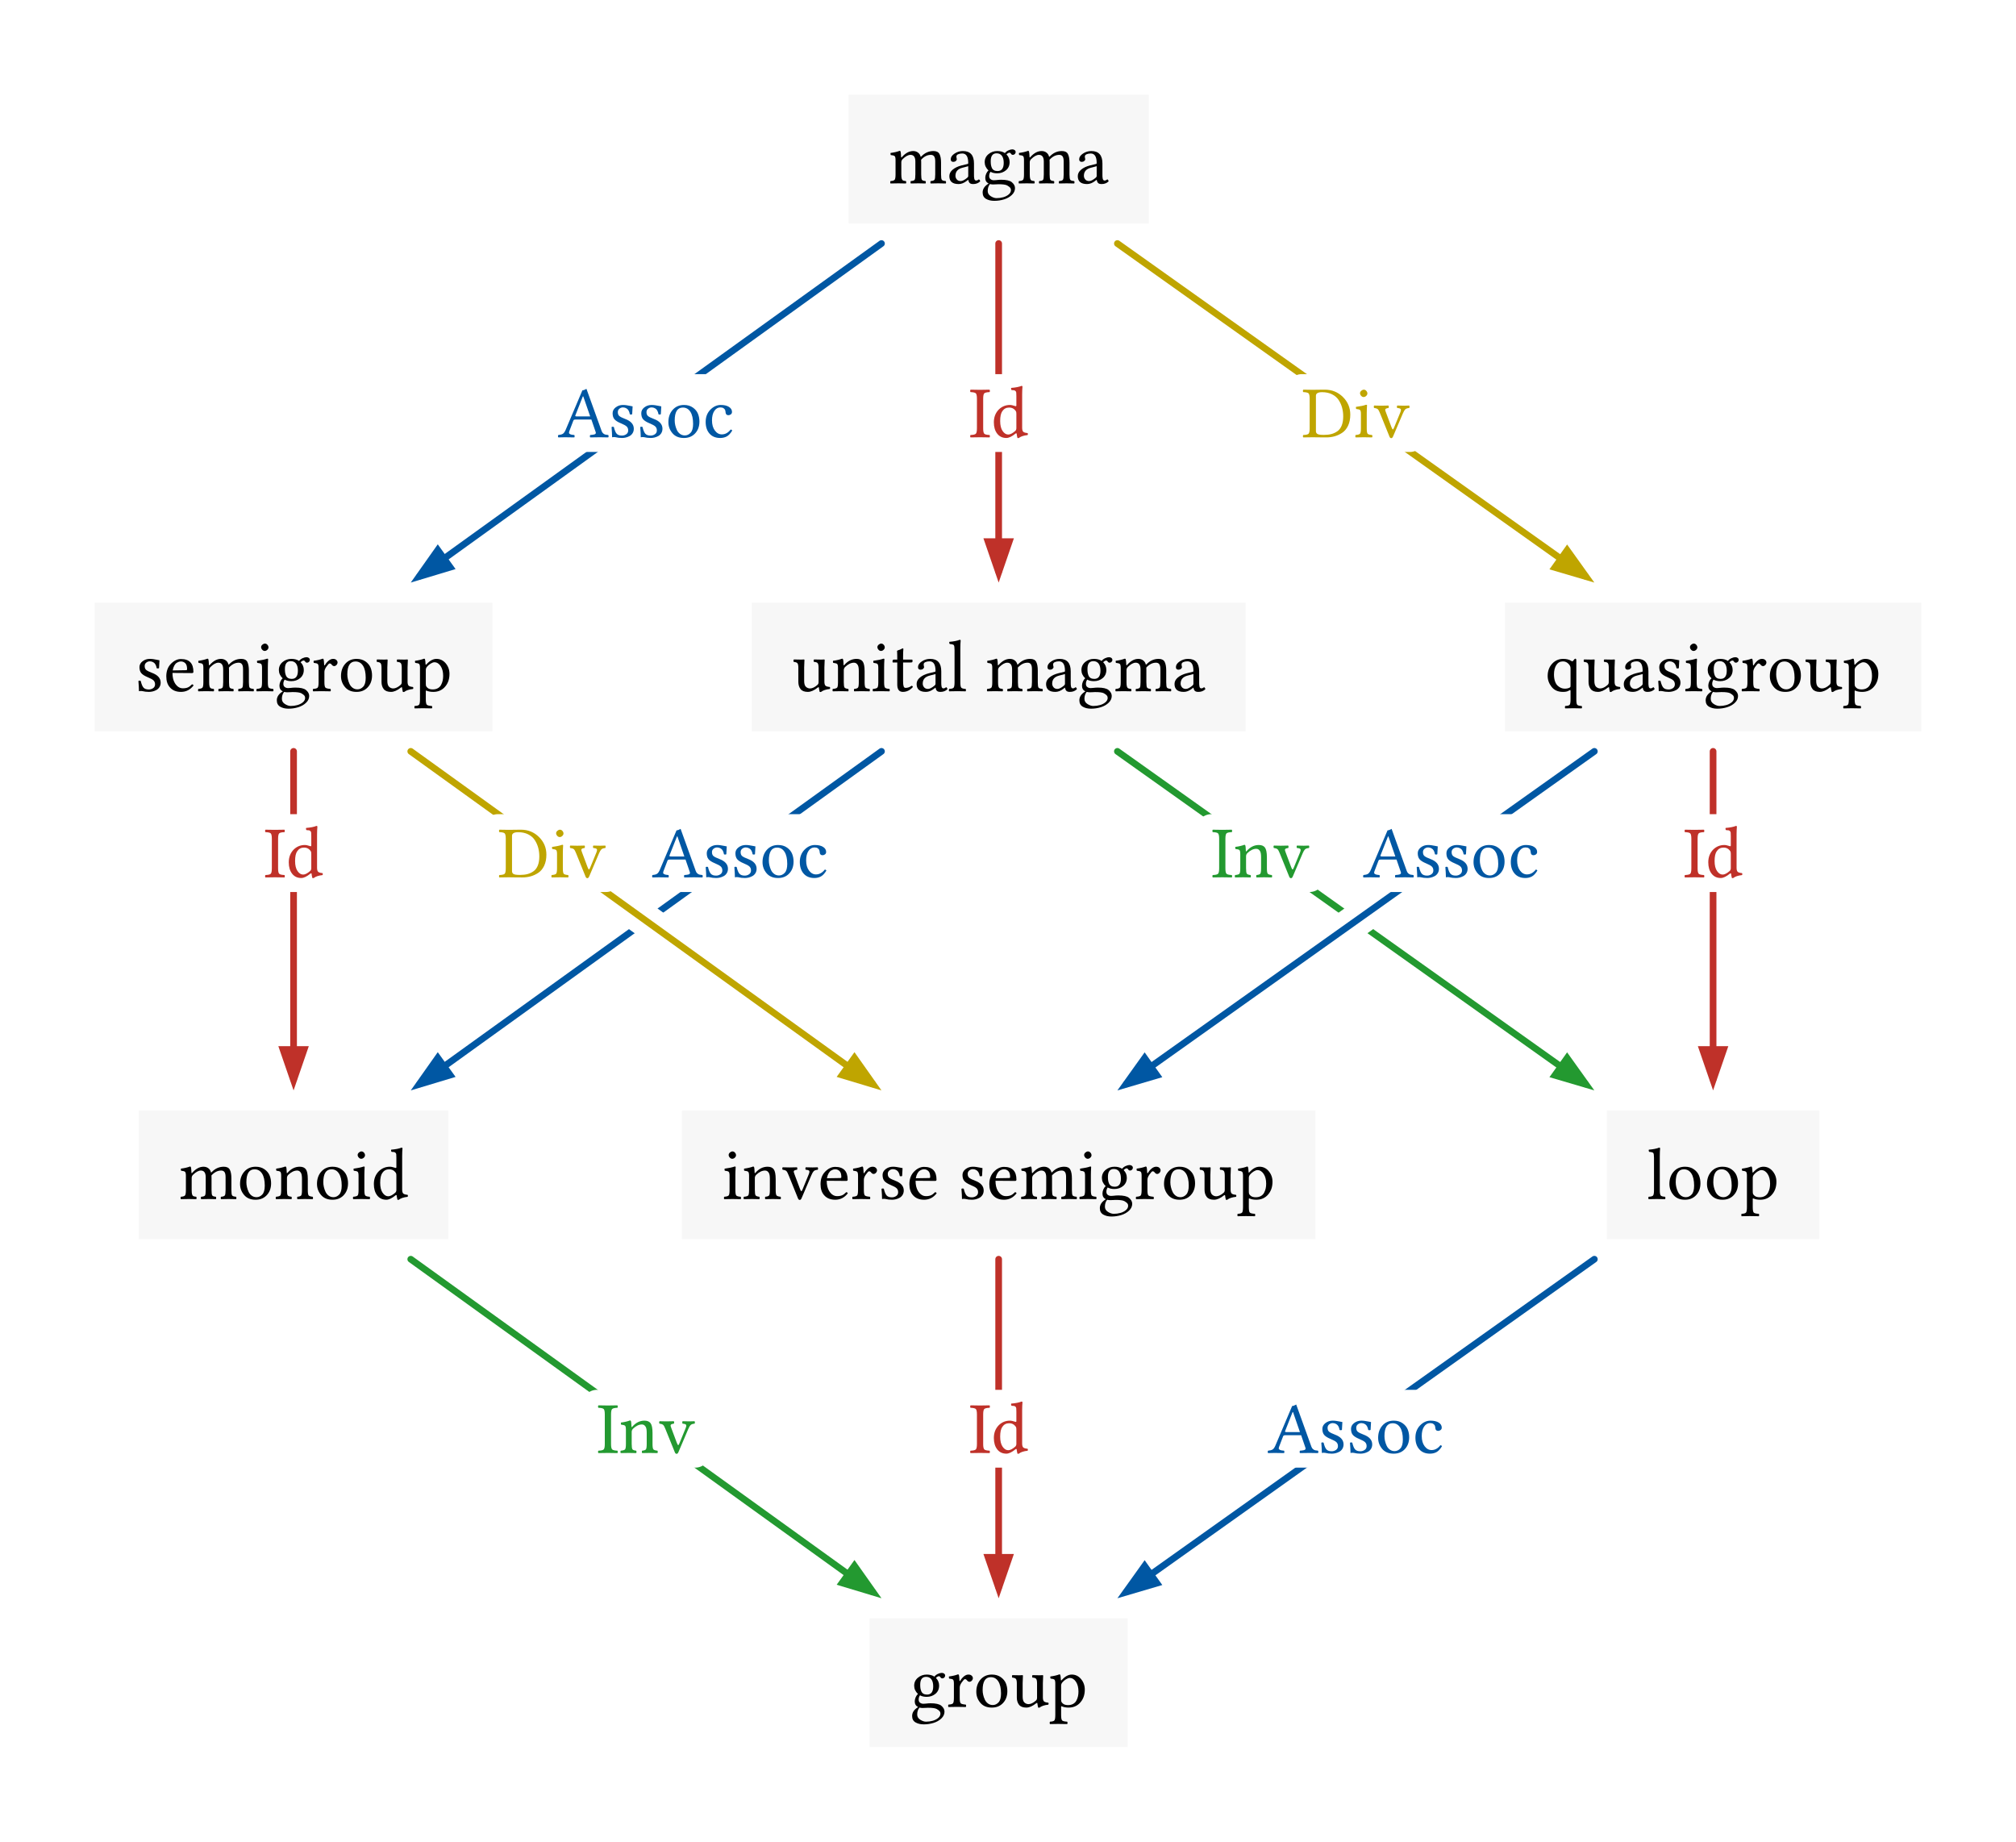 <svg class="typst-doc" viewBox="0 0 301.465 275.386" width="301.465" height="275.386" xmlns="http://www.w3.org/2000/svg" xmlns:xlink="http://www.w3.org/1999/xlink" xmlns:h5="http://www.w3.org/1999/xhtml">
    <g>
        <g transform="translate(0 0)">
            <path class="typst-shape" fill="#ffffff" d="M 0 0 L 0 275.386 L 301.465 275.386 L 301.465 0 Z "/>
        </g>
        <g transform="translate(14.173 14.173)">
            <g class="typst-group">
                <g>
                    <g transform="translate(0 0)">
                        <g class="typst-group">
                            <g>
                                <g transform="translate(112.706 0)">
                                    <path class="typst-shape" fill="#f7f7f7" d="M 0 0 C 0 0 44.914 0 44.914 0 C 44.914 0 44.914 0 44.914 0 C 44.914 0 44.914 19.24 44.914 19.24 C 44.914 19.24 44.914 19.24 44.914 19.24 C 44.914 19.24 0 19.24 0 19.24 C 0 19.24 0 19.24 0 19.24 C 0 19.24 0 0 0 0 C 0 0 0 0 0 0 C 0 0 0 0 0 0 C 0 0 0 0 0 0 Z "/>
                                </g>
                                <g transform="translate(118.706 6)">
                                    <g class="typst-group">
                                        <g>
                                            <g transform="translate(0 7.24)">
                                                <g class="typst-text" transform="scale(1, -1)">
                                                    <use xlink:href="#g4B41328155B1A274C3C4B2A6A5CCD59E" x="0" fill="#000000"/>
                                                    <use xlink:href="#g31F448B12D82EFBBA5AD163524B932DD" x="8.685" fill="#000000"/>
                                                    <use xlink:href="#g7ED317C1B2D563F8D45EB0F769AC4735" x="13.707" fill="#000000"/>
                                                    <use xlink:href="#g4B41328155B1A274C3C4B2A6A5CCD59E" x="19.207" fill="#000000"/>
                                                    <use xlink:href="#g31F448B12D82EFBBA5AD163524B932DD" x="27.892" fill="#000000"/>
                                                </g>
                                            </g>
                                        </g>
                                    </g>
                                </g>
                                <g transform="translate(0 75.933)">
                                    <path class="typst-shape" fill="#f7f7f7" d="M 0 0 C 0 0 59.454 0 59.454 0 C 59.454 0 59.454 0 59.454 0 C 59.454 0 59.454 19.24 59.454 19.24 C 59.454 19.24 59.454 19.24 59.454 19.24 C 59.454 19.24 0 19.24 0 19.24 C 0 19.24 0 19.24 0 19.24 C 0 19.24 0 0 0 0 C 0 0 0 0 0 0 C 0 0 0 0 0 0 C 0 0 0 0 0 0 Z "/>
                                </g>
                                <g transform="translate(6 81.933)">
                                    <g class="typst-group">
                                        <g>
                                            <g transform="translate(0 7.24)">
                                                <g class="typst-text" transform="scale(1, -1)">
                                                    <use xlink:href="#gBE3646C01E2B7BB34FFB381E0290CD7B" x="0" fill="#000000"/>
                                                    <use xlink:href="#gFAD57256F9CB476D0FC661084ADE0C97" x="4.286" fill="#000000"/>
                                                    <use xlink:href="#g4B41328155B1A274C3C4B2A6A5CCD59E" x="9.201" fill="#000000"/>
                                                    <use xlink:href="#g121BD7E71B27C8C261186229F7688A55" x="17.886" fill="#000000"/>
                                                    <use xlink:href="#g7ED317C1B2D563F8D45EB0F769AC4735" x="20.867" fill="#000000"/>
                                                    <use xlink:href="#g1EFE8C1ECDA6B035345BAE752BCD7CD8" x="26.367" fill="#000000"/>
                                                    <use xlink:href="#gDD4915E468EDD9978274ACF5D7E34F89" x="30.368" fill="#000000"/>
                                                    <use xlink:href="#gBB935CB5A5F3546347A9976C06F0E2AB" x="35.911" fill="#000000"/>
                                                    <use xlink:href="#g38D2BEC14C83EB2CB6D5074082D90855" x="41.75" fill="#000000"/>
                                                </g>
                                            </g>
                                        </g>
                                    </g>
                                </g>
                                <g transform="translate(98.242 75.933)">
                                    <path class="typst-shape" fill="#f7f7f7" d="M 0 0 C 0 0 73.843 0 73.843 0 C 73.843 0 73.843 0 73.843 0 C 73.843 0 73.843 19.24 73.843 19.24 C 73.843 19.24 73.843 19.24 73.843 19.24 C 73.843 19.24 0 19.24 0 19.24 C 0 19.24 0 19.24 0 19.24 C 0 19.24 0 0 0 0 C 0 0 0 0 0 0 C 0 0 0 0 0 0 C 0 0 0 0 0 0 Z "/>
                                </g>
                                <g transform="translate(104.242 81.933)">
                                    <g class="typst-group">
                                        <g>
                                            <g transform="translate(0 7.24)">
                                                <g class="typst-text" transform="scale(1, -1)">
                                                    <use xlink:href="#gBB935CB5A5F3546347A9976C06F0E2AB" x="0" fill="#000000"/>
                                                    <use xlink:href="#g6832FD39A91EEB029605A23F5AC63DCD" x="5.838" fill="#000000"/>
                                                    <use xlink:href="#g121BD7E71B27C8C261186229F7688A55" x="11.8" fill="#000000"/>
                                                    <use xlink:href="#g141AFDDA7B01D89522843FD96480676D" x="14.781" fill="#000000"/>
                                                    <use xlink:href="#g31F448B12D82EFBBA5AD163524B932DD" x="18.256" fill="#000000"/>
                                                    <use xlink:href="#gA2D233EA6EAA86094BE1838D6FDCDAA7" x="23.278" fill="#000000"/>
                                                    <use xlink:href="#g4B41328155B1A274C3C4B2A6A5CCD59E" x="28.929" fill="#000000"/>
                                                    <use xlink:href="#g31F448B12D82EFBBA5AD163524B932DD" x="37.614" fill="#000000"/>
                                                    <use xlink:href="#g7ED317C1B2D563F8D45EB0F769AC4735" x="42.636" fill="#000000"/>
                                                    <use xlink:href="#g4B41328155B1A274C3C4B2A6A5CCD59E" x="48.136" fill="#000000"/>
                                                    <use xlink:href="#g31F448B12D82EFBBA5AD163524B932DD" x="56.821" fill="#000000"/>
                                                </g>
                                            </g>
                                        </g>
                                    </g>
                                </g>
                                <g transform="translate(210.872 75.933)">
                                    <path class="typst-shape" fill="#f7f7f7" d="M 0 0 C 0 0 62.247 0 62.247 0 C 62.247 0 62.247 0 62.247 0 C 62.247 0 62.247 19.24 62.247 19.24 C 62.247 19.24 62.247 19.24 62.247 19.24 C 62.247 19.24 0 19.24 0 19.24 C 0 19.24 0 19.24 0 19.24 C 0 19.24 0 0 0 0 C 0 0 0 0 0 0 C 0 0 0 0 0 0 C 0 0 0 0 0 0 Z "/>
                                </g>
                                <g transform="translate(216.872 81.933)">
                                    <g class="typst-group">
                                        <g>
                                            <g transform="translate(0 7.24)">
                                                <g class="typst-text" transform="scale(1, -1)">
                                                    <use xlink:href="#g1511628D4C6DF0E8F2F865AB14E5D396" x="0" fill="#000000"/>
                                                    <use xlink:href="#gBB935CB5A5F3546347A9976C06F0E2AB" x="5.532" fill="#000000"/>
                                                    <use xlink:href="#g31F448B12D82EFBBA5AD163524B932DD" x="11.371" fill="#000000"/>
                                                    <use xlink:href="#gBE3646C01E2B7BB34FFB381E0290CD7B" x="16.393" fill="#000000"/>
                                                    <use xlink:href="#g121BD7E71B27C8C261186229F7688A55" x="20.679" fill="#000000"/>
                                                    <use xlink:href="#g7ED317C1B2D563F8D45EB0F769AC4735" x="23.66" fill="#000000"/>
                                                    <use xlink:href="#g1EFE8C1ECDA6B035345BAE752BCD7CD8" x="29.16" fill="#000000"/>
                                                    <use xlink:href="#gDD4915E468EDD9978274ACF5D7E34F89" x="33.161" fill="#000000"/>
                                                    <use xlink:href="#gBB935CB5A5F3546347A9976C06F0E2AB" x="38.704" fill="#000000"/>
                                                    <use xlink:href="#g38D2BEC14C83EB2CB6D5074082D90855" x="44.542" fill="#000000"/>
                                                </g>
                                            </g>
                                        </g>
                                    </g>
                                </g>
                                <g transform="translate(6.588 151.866)">
                                    <path class="typst-shape" fill="#f7f7f7" d="M 0 0 C 0 0 46.278 0 46.278 0 C 46.278 0 46.278 0 46.278 0 C 46.278 0 46.278 19.24 46.278 19.24 C 46.278 19.24 46.278 19.24 46.278 19.24 C 46.278 19.24 0 19.24 0 19.24 C 0 19.24 0 19.24 0 19.24 C 0 19.24 0 0 0 0 C 0 0 0 0 0 0 C 0 0 0 0 0 0 C 0 0 0 0 0 0 Z "/>
                                </g>
                                <g transform="translate(12.588 157.866)">
                                    <g class="typst-group">
                                        <g>
                                            <g transform="translate(0 7.24)">
                                                <g class="typst-text" transform="scale(1, -1)">
                                                    <use xlink:href="#g4B41328155B1A274C3C4B2A6A5CCD59E" x="0" fill="#000000"/>
                                                    <use xlink:href="#gDD4915E468EDD9978274ACF5D7E34F89" x="8.685" fill="#000000"/>
                                                    <use xlink:href="#g6832FD39A91EEB029605A23F5AC63DCD" x="14.228" fill="#000000"/>
                                                    <use xlink:href="#gDD4915E468EDD9978274ACF5D7E34F89" x="20.19" fill="#000000"/>
                                                    <use xlink:href="#g121BD7E71B27C8C261186229F7688A55" x="25.733" fill="#000000"/>
                                                    <use xlink:href="#gC032584CE71750EFC9DC7F241A9872A8" x="28.714" fill="#000000"/>
                                                </g>
                                            </g>
                                        </g>
                                    </g>
                                </g>
                                <g transform="translate(87.8 151.866)">
                                    <path class="typst-shape" fill="#f7f7f7" d="M 0 0 C 0 0 94.726 0 94.726 0 C 94.726 0 94.726 0 94.726 0 C 94.726 0 94.726 19.24 94.726 19.24 C 94.726 19.24 94.726 19.24 94.726 19.24 C 94.726 19.24 0 19.24 0 19.24 C 0 19.24 0 19.24 0 19.24 C 0 19.24 0 0 0 0 C 0 0 0 0 0 0 C 0 0 0 0 0 0 C 0 0 0 0 0 0 Z "/>
                                </g>
                                <g transform="translate(93.8 157.866)">
                                    <g class="typst-group">
                                        <g>
                                            <g transform="translate(0 7.24)">
                                                <g class="typst-text" transform="scale(1, -1)">
                                                    <use xlink:href="#g121BD7E71B27C8C261186229F7688A55" x="0" fill="#000000"/>
                                                    <use xlink:href="#g6832FD39A91EEB029605A23F5AC63DCD" x="2.981" fill="#000000"/>
                                                    <use xlink:href="#gFB007D321C8651CDACED7C66E7A8925D" x="8.943" fill="#000000"/>
                                                    <use xlink:href="#gFAD57256F9CB476D0FC661084ADE0C97" x="14.319" fill="#000000"/>
                                                    <use xlink:href="#g1EFE8C1ECDA6B035345BAE752BCD7CD8" x="19.234" fill="#000000"/>
                                                    <use xlink:href="#gBE3646C01E2B7BB34FFB381E0290CD7B" x="23.321" fill="#000000"/>
                                                    <use xlink:href="#gFAD57256F9CB476D0FC661084ADE0C97" x="27.607" fill="#000000"/>
                                                    <use xlink:href="#gBE3646C01E2B7BB34FFB381E0290CD7B" x="35.272" fill="#000000"/>
                                                    <use xlink:href="#gFAD57256F9CB476D0FC661084ADE0C97" x="39.558" fill="#000000"/>
                                                    <use xlink:href="#g4B41328155B1A274C3C4B2A6A5CCD59E" x="44.473" fill="#000000"/>
                                                    <use xlink:href="#g121BD7E71B27C8C261186229F7688A55" x="53.158" fill="#000000"/>
                                                    <use xlink:href="#g7ED317C1B2D563F8D45EB0F769AC4735" x="56.139" fill="#000000"/>
                                                    <use xlink:href="#g1EFE8C1ECDA6B035345BAE752BCD7CD8" x="61.639" fill="#000000"/>
                                                    <use xlink:href="#gDD4915E468EDD9978274ACF5D7E34F89" x="65.64" fill="#000000"/>
                                                    <use xlink:href="#gBB935CB5A5F3546347A9976C06F0E2AB" x="71.183" fill="#000000"/>
                                                    <use xlink:href="#g38D2BEC14C83EB2CB6D5074082D90855" x="77.021" fill="#000000"/>
                                                </g>
                                            </g>
                                        </g>
                                    </g>
                                </g>
                                <g transform="translate(226.113 151.866)">
                                    <path class="typst-shape" fill="#f7f7f7" d="M 0 0 C 0 0 31.766 0 31.766 0 C 31.766 0 31.766 0 31.766 0 C 31.766 0 31.766 19.24 31.766 19.24 C 31.766 19.24 31.766 19.24 31.766 19.24 C 31.766 19.24 0 19.24 0 19.24 C 0 19.24 0 19.24 0 19.24 C 0 19.24 0 0 0 0 C 0 0 0 0 0 0 C 0 0 0 0 0 0 C 0 0 0 0 0 0 Z "/>
                                </g>
                                <g transform="translate(232.113 157.866)">
                                    <g class="typst-group">
                                        <g>
                                            <g transform="translate(0 7.24)">
                                                <g class="typst-text" transform="scale(1, -1)">
                                                    <use xlink:href="#gA2D233EA6EAA86094BE1838D6FDCDAA7" x="0" fill="#000000"/>
                                                    <use xlink:href="#gDD4915E468EDD9978274ACF5D7E34F89" x="2.9" fill="#000000"/>
                                                    <use xlink:href="#gDD4915E468EDD9978274ACF5D7E34F89" x="8.519" fill="#000000"/>
                                                    <use xlink:href="#g38D2BEC14C83EB2CB6D5074082D90855" x="14.062" fill="#000000"/>
                                                </g>
                                            </g>
                                        </g>
                                    </g>
                                </g>
                                <g transform="translate(115.869 227.8)">
                                    <path class="typst-shape" fill="#f7f7f7" d="M 0 0 C 0 0 38.587 0 38.587 0 C 38.587 0 38.587 0 38.587 0 C 38.587 0 38.587 19.24 38.587 19.24 C 38.587 19.24 38.587 19.24 38.587 19.24 C 38.587 19.24 0 19.24 0 19.24 C 0 19.24 0 19.24 0 19.24 C 0 19.24 0 0 0 0 C 0 0 0 0 0 0 C 0 0 0 0 0 0 C 0 0 0 0 0 0 Z "/>
                                </g>
                                <g transform="translate(121.869 233.8)">
                                    <g class="typst-group">
                                        <g>
                                            <g transform="translate(0 7.24)">
                                                <g class="typst-text" transform="scale(1, -1)">
                                                    <use xlink:href="#g7ED317C1B2D563F8D45EB0F769AC4735" x="0" fill="#000000"/>
                                                    <use xlink:href="#g1EFE8C1ECDA6B035345BAE752BCD7CD8" x="5.5" fill="#000000"/>
                                                    <use xlink:href="#gDD4915E468EDD9978274ACF5D7E34F89" x="9.501" fill="#000000"/>
                                                    <use xlink:href="#gBB935CB5A5F3546347A9976C06F0E2AB" x="15.044" fill="#000000"/>
                                                    <use xlink:href="#g38D2BEC14C83EB2CB6D5074082D90855" x="20.883" fill="#000000"/>
                                                </g>
                                            </g>
                                        </g>
                                    </g>
                                </g>
                                <g transform="translate(48.593 22.24)">
                                    <path class="typst-shape" fill="none" stroke="#0057a3" stroke-width="1" stroke-linecap="round" stroke-linejoin="miter" stroke-miterlimit="4" d="M 69.046 0 C 69.046 0 0 49.726 0 49.726 "/>
                                </g>
                                <g transform="translate(47.25 67.216)">
                                    <path class="typst-shape" fill="#0057a3" d="M 4.039 0 C 4.039 0 0 5.717 0 5.717 C 0 5.717 6.703 3.699 6.703 3.699 C 6.703 3.699 5.371 1.849 5.371 1.849 C 5.371 1.849 5.371 1.849 5.371 1.849 C 5.371 1.849 4.039 0 4.039 0 C 4.039 0 4.039 0 4.039 0 Z "/>
                                </g>
                                <g transform="translate(64.843 39.567)">
                                    <g class="typst-group">
                                        <g>
                                            <g transform="translate(2.2 2.2)">
                                                <g class="typst-group">
                                                    <g>
                                                        <g transform="translate(-0 -0)">
                                                            <path class="typst-shape" fill="#ffffff" d="M 0 2.2 C 0 0.985 0.985 0 2.2 0 L 28.604 0 C 29.819 0 30.804 0.985 30.804 2.2 L 30.804 9.44 C 30.804 10.655 29.819 11.64 28.604 11.64 L 2.2 11.64 C 0.985 11.64 0 10.655 0 9.44 Z "/>
                                                        </g>
                                                        <g transform="translate(2.2 9.44)">
                                                            <g class="typst-text" transform="scale(1, -1)">
                                                                <use xlink:href="#gF2E492E681E61F102FA834F56361F2CF" x="0" fill="#0057a3"/>
                                                                <use xlink:href="#gBE3646C01E2B7BB34FFB381E0290CD7B" x="7.509" fill="#0057a3"/>
                                                                <use xlink:href="#gBE3646C01E2B7BB34FFB381E0290CD7B" x="11.795" fill="#0057a3"/>
                                                                <use xlink:href="#gDD4915E468EDD9978274ACF5D7E34F89" x="16.081" fill="#0057a3"/>
                                                                <use xlink:href="#g81D8484DA22C3629972E1DC4A41600A5" x="21.699" fill="#0057a3"/>
                                                            </g>
                                                        </g>
                                                    </g>
                                                </g>
                                            </g>
                                        </g>
                                    </g>
                                </g>
                                <g transform="translate(48.593 98.173)">
                                    <path class="typst-shape" fill="none" stroke="#0057a3" stroke-width="1" stroke-linecap="round" stroke-linejoin="miter" stroke-miterlimit="4" d="M 69.046 0 C 69.046 0 0 49.726 0 49.726 "/>
                                </g>
                                <g transform="translate(47.25 143.149)">
                                    <path class="typst-shape" fill="#0057a3" d="M 4.039 0 C 4.039 0 0 5.717 0 5.717 C 0 5.717 6.703 3.699 6.703 3.699 C 6.703 3.699 5.371 1.849 5.371 1.849 C 5.371 1.849 5.371 1.849 5.371 1.849 C 5.371 1.849 4.039 0 4.039 0 C 4.039 0 4.039 0 4.039 0 Z "/>
                                </g>
                                <g transform="translate(78.921 105.361)">
                                    <g class="typst-group">
                                        <g>
                                            <g transform="translate(2.2 2.2)">
                                                <g class="typst-group">
                                                    <g>
                                                        <g transform="translate(-0 -0)">
                                                            <path class="typst-shape" fill="#ffffff" d="M 0 2.2 C 0 0.985 0.985 0 2.2 0 L 28.604 0 C 29.819 0 30.804 0.985 30.804 2.2 L 30.804 9.44 C 30.804 10.655 29.819 11.64 28.604 11.64 L 2.2 11.64 C 0.985 11.64 0 10.655 0 9.44 Z "/>
                                                        </g>
                                                        <g transform="translate(2.2 9.44)">
                                                            <g class="typst-text" transform="scale(1, -1)">
                                                                <use xlink:href="#gF2E492E681E61F102FA834F56361F2CF" x="0" fill="#0057a3"/>
                                                                <use xlink:href="#gBE3646C01E2B7BB34FFB381E0290CD7B" x="7.509" fill="#0057a3"/>
                                                                <use xlink:href="#gBE3646C01E2B7BB34FFB381E0290CD7B" x="11.795" fill="#0057a3"/>
                                                                <use xlink:href="#gDD4915E468EDD9978274ACF5D7E34F89" x="16.081" fill="#0057a3"/>
                                                                <use xlink:href="#g81D8484DA22C3629972E1DC4A41600A5" x="21.699" fill="#0057a3"/>
                                                            </g>
                                                        </g>
                                                    </g>
                                                </g>
                                            </g>
                                        </g>
                                    </g>
                                </g>
                                <g transform="translate(154.267 174.107)">
                                    <path class="typst-shape" fill="none" stroke="#0057a3" stroke-width="1" stroke-linecap="round" stroke-linejoin="miter" stroke-miterlimit="4" d="M 69.973 0 C 69.973 0 0 49.734 0 49.734 "/>
                                </g>
                                <g transform="translate(152.919 219.108)">
                                    <path class="typst-shape" fill="#0057a3" d="M 4.074 0 C 4.074 0 0 5.692 0 5.692 C 0 5.692 6.715 3.715 6.715 3.715 C 6.715 3.715 5.395 1.858 5.395 1.858 C 5.395 1.858 5.395 1.858 5.395 1.858 C 5.395 1.858 4.074 0 4.074 0 C 4.074 0 4.074 0 4.074 0 Z "/>
                                </g>
                                <g transform="translate(170.977 191.433)">
                                    <g class="typst-group">
                                        <g>
                                            <g transform="translate(2.2 2.2)">
                                                <g class="typst-group">
                                                    <g>
                                                        <g transform="translate(-0 -0)">
                                                            <path class="typst-shape" fill="#ffffff" d="M 0 2.2 C 0 0.985 0.985 0 2.2 0 L 28.604 0 C 29.819 0 30.804 0.985 30.804 2.2 L 30.804 9.44 C 30.804 10.655 29.819 11.64 28.604 11.64 L 2.2 11.64 C 0.985 11.64 0 10.655 0 9.44 Z "/>
                                                        </g>
                                                        <g transform="translate(2.2 9.44)">
                                                            <g class="typst-text" transform="scale(1, -1)">
                                                                <use xlink:href="#gF2E492E681E61F102FA834F56361F2CF" x="0" fill="#0057a3"/>
                                                                <use xlink:href="#gBE3646C01E2B7BB34FFB381E0290CD7B" x="7.509" fill="#0057a3"/>
                                                                <use xlink:href="#gBE3646C01E2B7BB34FFB381E0290CD7B" x="11.795" fill="#0057a3"/>
                                                                <use xlink:href="#gDD4915E468EDD9978274ACF5D7E34F89" x="16.081" fill="#0057a3"/>
                                                                <use xlink:href="#g81D8484DA22C3629972E1DC4A41600A5" x="21.699" fill="#0057a3"/>
                                                            </g>
                                                        </g>
                                                    </g>
                                                </g>
                                            </g>
                                        </g>
                                    </g>
                                </g>
                                <g transform="translate(135.163 22.24)">
                                    <path class="typst-shape" fill="none" stroke="#bf3129" stroke-width="1" stroke-linecap="round" stroke-linejoin="miter" stroke-miterlimit="4" d="M 0 0 C 0 0 0 49.038 0 49.038 "/>
                                </g>
                                <g transform="translate(132.884 66.315)">
                                    <path class="typst-shape" fill="#bf3129" d="M 0 0 C 0 0 2.279 6.619 2.279 6.619 C 2.279 6.619 4.558 0 4.558 0 C 4.558 0 2.279 0 2.279 0 C 2.279 0 2.279 0 2.279 0 C 2.279 0 0 0 0 0 C 0 0 0 0 0 0 Z "/>
                                </g>
                                <g transform="translate(126.348 39.567)">
                                    <g class="typst-group">
                                        <g>
                                            <g transform="translate(2.2 2.2)">
                                                <g class="typst-group">
                                                    <g>
                                                        <g transform="translate(-0 -0)">
                                                            <path class="typst-shape" fill="#ffffff" d="M 0 2.2 C 0 0.985 0.985 0 2.2 0 L 11.03 0 C 12.245 0 13.23 0.985 13.23 2.2 L 13.23 9.44 C 13.23 10.655 12.245 11.64 11.03 11.64 L 2.2 11.64 C 0.985 11.64 0 10.655 0 9.44 Z "/>
                                                        </g>
                                                        <g transform="translate(2.2 9.44)">
                                                            <g class="typst-text" transform="scale(1, -1)">
                                                                <use xlink:href="#g34DE64962914709C4F07BA392F540F3F" x="0" fill="#bf3129"/>
                                                                <use xlink:href="#gC032584CE71750EFC9DC7F241A9872A8" x="3.266" fill="#bf3129"/>
                                                            </g>
                                                        </g>
                                                    </g>
                                                </g>
                                            </g>
                                        </g>
                                    </g>
                                </g>
                                <g transform="translate(29.727 98.173)">
                                    <path class="typst-shape" fill="none" stroke="#bf3129" stroke-width="1" stroke-linecap="round" stroke-linejoin="miter" stroke-miterlimit="4" d="M 0 0 C 0 0 0 49.038 0 49.038 "/>
                                </g>
                                <g transform="translate(27.448 142.248)">
                                    <path class="typst-shape" fill="#bf3129" d="M 0 0 C 0 0 2.279 6.619 2.279 6.619 C 2.279 6.619 4.558 0 4.558 0 C 4.558 0 2.279 0 2.279 0 C 2.279 0 2.279 0 2.279 0 C 2.279 0 0 0 0 0 C 0 0 0 0 0 0 Z "/>
                                </g>
                                <g transform="translate(20.912 105.361)">
                                    <g class="typst-group">
                                        <g>
                                            <g transform="translate(2.2 2.2)">
                                                <g class="typst-group">
                                                    <g>
                                                        <g transform="translate(-0 -0)">
                                                            <path class="typst-shape" fill="#ffffff" d="M 0 2.2 C 0 0.985 0.985 0 2.2 0 L 11.03 0 C 12.245 0 13.23 0.985 13.23 2.2 L 13.23 9.44 C 13.23 10.655 12.245 11.64 11.03 11.64 L 2.2 11.64 C 0.985 11.64 0 10.655 0 9.44 Z "/>
                                                        </g>
                                                        <g transform="translate(2.2 9.44)">
                                                            <g class="typst-text" transform="scale(1, -1)">
                                                                <use xlink:href="#g34DE64962914709C4F07BA392F540F3F" x="0" fill="#bf3129"/>
                                                                <use xlink:href="#gC032584CE71750EFC9DC7F241A9872A8" x="3.266" fill="#bf3129"/>
                                                            </g>
                                                        </g>
                                                    </g>
                                                </g>
                                            </g>
                                        </g>
                                    </g>
                                </g>
                                <g transform="translate(241.995 98.173)">
                                    <path class="typst-shape" fill="none" stroke="#bf3129" stroke-width="1" stroke-linecap="round" stroke-linejoin="miter" stroke-miterlimit="4" d="M 0 0 C 0 0 0 49.038 0 49.038 "/>
                                </g>
                                <g transform="translate(239.717 142.248)">
                                    <path class="typst-shape" fill="#bf3129" d="M 0 0 C 0 0 2.279 6.619 2.279 6.619 C 2.279 6.619 4.558 0 4.558 0 C 4.558 0 2.279 0 2.279 0 C 2.279 0 2.279 0 2.279 0 C 2.279 0 0 0 0 0 C 0 0 0 0 0 0 Z "/>
                                </g>
                                <g transform="translate(233.18 105.361)">
                                    <g class="typst-group">
                                        <g>
                                            <g transform="translate(2.2 2.2)">
                                                <g class="typst-group">
                                                    <g>
                                                        <g transform="translate(-0 -0)">
                                                            <path class="typst-shape" fill="#ffffff" d="M 0 2.2 C 0 0.985 0.985 0 2.2 0 L 11.03 0 C 12.245 0 13.23 0.985 13.23 2.2 L 13.23 9.44 C 13.23 10.655 12.245 11.64 11.03 11.64 L 2.2 11.64 C 0.985 11.64 0 10.655 0 9.44 Z "/>
                                                        </g>
                                                        <g transform="translate(2.2 9.44)">
                                                            <g class="typst-text" transform="scale(1, -1)">
                                                                <use xlink:href="#g34DE64962914709C4F07BA392F540F3F" x="0" fill="#bf3129"/>
                                                                <use xlink:href="#gC032584CE71750EFC9DC7F241A9872A8" x="3.266" fill="#bf3129"/>
                                                            </g>
                                                        </g>
                                                    </g>
                                                </g>
                                            </g>
                                        </g>
                                    </g>
                                </g>
                                <g transform="translate(135.163 174.107)">
                                    <path class="typst-shape" fill="none" stroke="#bf3129" stroke-width="1" stroke-linecap="round" stroke-linejoin="miter" stroke-miterlimit="4" d="M 0 0 C 0 0 0 49.038 0 49.038 "/>
                                </g>
                                <g transform="translate(132.884 218.181)">
                                    <path class="typst-shape" fill="#bf3129" d="M 0 0 C 0 0 2.279 6.619 2.279 6.619 C 2.279 6.619 4.558 0 4.558 0 C 4.558 0 2.279 0 2.279 0 C 2.279 0 2.279 0 2.279 0 C 2.279 0 0 0 0 0 C 0 0 0 0 0 0 Z "/>
                                </g>
                                <g transform="translate(126.348 191.433)">
                                    <g class="typst-group">
                                        <g>
                                            <g transform="translate(2.2 2.2)">
                                                <g class="typst-group">
                                                    <g>
                                                        <g transform="translate(-0 -0)">
                                                            <path class="typst-shape" fill="#ffffff" d="M 0 2.2 C 0 0.985 0.985 0 2.2 0 L 11.03 0 C 12.245 0 13.23 0.985 13.23 2.2 L 13.23 9.44 C 13.23 10.655 12.245 11.64 11.03 11.64 L 2.2 11.64 C 0.985 11.64 0 10.655 0 9.44 Z "/>
                                                        </g>
                                                        <g transform="translate(2.2 9.44)">
                                                            <g class="typst-text" transform="scale(1, -1)">
                                                                <use xlink:href="#g34DE64962914709C4F07BA392F540F3F" x="0" fill="#bf3129"/>
                                                                <use xlink:href="#gC032584CE71750EFC9DC7F241A9872A8" x="3.266" fill="#bf3129"/>
                                                            </g>
                                                        </g>
                                                    </g>
                                                </g>
                                            </g>
                                        </g>
                                    </g>
                                </g>
                                <g transform="translate(152.919 22.24)">
                                    <path class="typst-shape" fill="none" stroke="#bfa500" stroke-width="1" stroke-linecap="round" stroke-linejoin="miter" stroke-miterlimit="4" d="M 0 0 C 0 0 69.973 49.734 69.973 49.734 "/>
                                </g>
                                <g transform="translate(217.525 67.241)">
                                    <path class="typst-shape" fill="#bfa500" d="M 0 3.715 C 0 3.715 6.715 5.692 6.715 5.692 C 6.715 5.692 2.641 0 2.641 0 C 2.641 0 1.32 1.858 1.32 1.858 C 1.32 1.858 1.32 1.858 1.32 1.858 C 1.32 1.858 0 3.715 0 3.715 C 0 3.715 0 3.715 0 3.715 Z "/>
                                </g>
                                <g transform="translate(176.104 39.567)">
                                    <g class="typst-group">
                                        <g>
                                            <g transform="translate(2.2 2.2)">
                                                <g class="typst-group">
                                                    <g>
                                                        <g transform="translate(-0 -0)">
                                                            <path class="typst-shape" fill="#ffffff" d="M 0 2.2 C 0 0.985 0.985 0 2.2 0 L 18.351 0 C 19.566 0 20.551 0.985 20.551 2.2 L 20.551 9.44 C 20.551 10.655 19.566 11.64 18.351 11.64 L 2.2 11.64 C 0.985 11.64 0 10.655 0 9.44 Z "/>
                                                        </g>
                                                        <g transform="translate(2.2 9.44)">
                                                            <g class="typst-text" transform="scale(1, -1)">
                                                                <use xlink:href="#g4EFE360A02D4D19A53CAA78CEC692ACC" x="0" fill="#bfa500"/>
                                                                <use xlink:href="#g121BD7E71B27C8C261186229F7688A55" x="7.708" fill="#bfa500"/>
                                                                <use xlink:href="#gFB007D321C8651CDACED7C66E7A8925D" x="10.688" fill="#bfa500"/>
                                                            </g>
                                                        </g>
                                                    </g>
                                                </g>
                                            </g>
                                        </g>
                                    </g>
                                </g>
                                <g transform="translate(47.25 98.173)">
                                    <path class="typst-shape" fill="none" stroke="#ffffff" stroke-width="5" stroke-linecap="round" stroke-linejoin="miter" stroke-miterlimit="4" d="M 0 0 C 0 0 70.389 50.693 70.389 50.693 "/>
                                </g>
                                <g transform="translate(55.892 105.361)">
                                    <g class="typst-group">
                                        <g>
                                            <g transform="translate(2.2 2.2)">
                                                <g class="typst-group">
                                                    <g>
                                                        <g transform="translate(-0 -0)">
                                                            <path class="typst-shape" fill="#ffffff" d="M 0 2.2 C 0 0.985 0.985 0 2.2 0 L 18.351 0 C 19.566 0 20.551 0.985 20.551 2.2 L 20.551 9.44 C 20.551 10.655 19.566 11.64 18.351 11.64 L 2.2 11.64 C 0.985 11.64 0 10.655 0 9.44 Z "/>
                                                        </g>
                                                        <g transform="translate(2.2 9.44)">
                                                            <g class="typst-text" transform="scale(1, -1)">
                                                                <use xlink:href="#g4EFE360A02D4D19A53CAA78CEC692ACC" x="0" fill="#bfa500"/>
                                                                <use xlink:href="#g121BD7E71B27C8C261186229F7688A55" x="7.708" fill="#bfa500"/>
                                                                <use xlink:href="#gFB007D321C8651CDACED7C66E7A8925D" x="10.688" fill="#bfa500"/>
                                                            </g>
                                                        </g>
                                                    </g>
                                                </g>
                                            </g>
                                        </g>
                                    </g>
                                </g>
                                <g transform="translate(47.25 98.173)">
                                    <path class="typst-shape" fill="none" stroke="#bfa500" stroke-width="1" stroke-linecap="round" stroke-linejoin="miter" stroke-miterlimit="4" d="M 0 0 C 0 0 69.046 49.726 69.046 49.726 "/>
                                </g>
                                <g transform="translate(110.937 143.149)">
                                    <path class="typst-shape" fill="#bfa500" d="M 0 3.699 C 0 3.699 6.703 5.717 6.703 5.717 C 6.703 5.717 2.664 0 2.664 0 C 2.664 0 1.332 1.849 1.332 1.849 C 1.332 1.849 1.332 1.849 1.332 1.849 C 1.332 1.849 0 3.699 0 3.699 C 0 3.699 0 3.699 0 3.699 Z "/>
                                </g>
                                <g transform="translate(55.892 105.361)">
                                    <g class="typst-group">
                                        <g>
                                            <g transform="translate(2.2 2.2)">
                                                <g class="typst-group">
                                                    <g>
                                                        <g transform="translate(-0 -0)">
                                                            <path class="typst-shape" fill="#ffffff" d="M 0 2.2 C 0 0.985 0.985 0 2.2 0 L 18.351 0 C 19.566 0 20.551 0.985 20.551 2.2 L 20.551 9.44 C 20.551 10.655 19.566 11.64 18.351 11.64 L 2.2 11.64 C 0.985 11.64 0 10.655 0 9.44 Z "/>
                                                        </g>
                                                        <g transform="translate(2.2 9.44)">
                                                            <g class="typst-text" transform="scale(1, -1)">
                                                                <use xlink:href="#g4EFE360A02D4D19A53CAA78CEC692ACC" x="0" fill="#bfa500"/>
                                                                <use xlink:href="#g121BD7E71B27C8C261186229F7688A55" x="7.708" fill="#bfa500"/>
                                                                <use xlink:href="#gFB007D321C8651CDACED7C66E7A8925D" x="10.688" fill="#bfa500"/>
                                                            </g>
                                                        </g>
                                                    </g>
                                                </g>
                                            </g>
                                        </g>
                                    </g>
                                </g>
                                <g transform="translate(47.25 174.107)">
                                    <path class="typst-shape" fill="none" stroke="#239930" stroke-width="1" stroke-linecap="round" stroke-linejoin="miter" stroke-miterlimit="4" d="M 0 0 C 0 0 69.046 49.726 69.046 49.726 "/>
                                </g>
                                <g transform="translate(110.937 219.082)">
                                    <path class="typst-shape" fill="#239930" d="M 0 3.699 C 0 3.699 6.703 5.717 6.703 5.717 C 6.703 5.717 2.664 0 2.664 0 C 2.664 0 1.332 1.849 1.332 1.849 C 1.332 1.849 1.332 1.849 1.332 1.849 C 1.332 1.849 0 3.699 0 3.699 C 0 3.699 0 3.699 0 3.699 Z "/>
                                </g>
                                <g transform="translate(70.7 191.433)">
                                    <g class="typst-group">
                                        <g>
                                            <g transform="translate(2.2 2.2)">
                                                <g class="typst-group">
                                                    <g>
                                                        <g transform="translate(-0 -0)">
                                                            <path class="typst-shape" fill="#ffffff" d="M 0 2.2 C 0 0.985 0.985 0 2.2 0 L 16.89 0 C 18.105 0 19.09 0.985 19.09 2.2 L 19.09 9.44 C 19.09 10.655 18.105 11.64 16.89 11.64 L 2.2 11.64 C 0.985 11.64 0 10.655 0 9.44 Z "/>
                                                        </g>
                                                        <g transform="translate(2.2 9.44)">
                                                            <g class="typst-text" transform="scale(1, -1)">
                                                                <use xlink:href="#g34DE64962914709C4F07BA392F540F3F" x="0" fill="#239930"/>
                                                                <use xlink:href="#g6832FD39A91EEB029605A23F5AC63DCD" x="3.266" fill="#239930"/>
                                                                <use xlink:href="#gFB007D321C8651CDACED7C66E7A8925D" x="9.228" fill="#239930"/>
                                                            </g>
                                                        </g>
                                                    </g>
                                                </g>
                                            </g>
                                        </g>
                                    </g>
                                </g>
                                <g transform="translate(152.919 98.173)">
                                    <path class="typst-shape" fill="none" stroke="#239930" stroke-width="1" stroke-linecap="round" stroke-linejoin="miter" stroke-miterlimit="4" d="M 0 0 C 0 0 69.973 49.734 69.973 49.734 "/>
                                </g>
                                <g transform="translate(217.525 143.174)">
                                    <path class="typst-shape" fill="#239930" d="M 0 3.715 C 0 3.715 6.715 5.692 6.715 5.692 C 6.715 5.692 2.641 0 2.641 0 C 2.641 0 1.32 1.858 1.32 1.858 C 1.32 1.858 1.32 1.858 1.32 1.858 C 1.32 1.858 0 3.715 0 3.715 C 0 3.715 0 3.715 0 3.715 Z "/>
                                </g>
                                <g transform="translate(162.57 105.361)">
                                    <g class="typst-group">
                                        <g>
                                            <g transform="translate(2.2 2.2)">
                                                <g class="typst-group">
                                                    <g>
                                                        <g transform="translate(-0 -0)">
                                                            <path class="typst-shape" fill="#ffffff" d="M 0 2.2 C 0 0.985 0.985 0 2.2 0 L 16.89 0 C 18.105 0 19.09 0.985 19.09 2.2 L 19.09 9.44 C 19.09 10.655 18.105 11.64 16.89 11.64 L 2.2 11.64 C 0.985 11.64 0 10.655 0 9.44 Z "/>
                                                        </g>
                                                        <g transform="translate(2.2 9.44)">
                                                            <g class="typst-text" transform="scale(1, -1)">
                                                                <use xlink:href="#g34DE64962914709C4F07BA392F540F3F" x="0" fill="#239930"/>
                                                                <use xlink:href="#g6832FD39A91EEB029605A23F5AC63DCD" x="3.266" fill="#239930"/>
                                                                <use xlink:href="#gFB007D321C8651CDACED7C66E7A8925D" x="9.228" fill="#239930"/>
                                                            </g>
                                                        </g>
                                                    </g>
                                                </g>
                                            </g>
                                        </g>
                                    </g>
                                </g>
                                <g transform="translate(152.919 98.173)">
                                    <path class="typst-shape" fill="none" stroke="#ffffff" stroke-width="5" stroke-linecap="round" stroke-linejoin="miter" stroke-miterlimit="4" d="M 71.321 0 C 71.321 0 0 50.693 0 50.693 "/>
                                </g>
                                <g transform="translate(185.241 105.361)">
                                    <g class="typst-group">
                                        <g>
                                            <g transform="translate(2.2 2.2)">
                                                <g class="typst-group">
                                                    <g>
                                                        <g transform="translate(-0 -0)">
                                                            <path class="typst-shape" fill="#ffffff" d="M 0 2.2 C 0 0.985 0.985 0 2.2 0 L 28.604 0 C 29.819 0 30.804 0.985 30.804 2.2 L 30.804 9.44 C 30.804 10.655 29.819 11.64 28.604 11.64 L 2.2 11.64 C 0.985 11.64 0 10.655 0 9.44 Z "/>
                                                        </g>
                                                        <g transform="translate(2.2 9.44)">
                                                            <g class="typst-text" transform="scale(1, -1)">
                                                                <use xlink:href="#gF2E492E681E61F102FA834F56361F2CF" x="0" fill="#0057a3"/>
                                                                <use xlink:href="#gBE3646C01E2B7BB34FFB381E0290CD7B" x="7.509" fill="#0057a3"/>
                                                                <use xlink:href="#gBE3646C01E2B7BB34FFB381E0290CD7B" x="11.795" fill="#0057a3"/>
                                                                <use xlink:href="#gDD4915E468EDD9978274ACF5D7E34F89" x="16.081" fill="#0057a3"/>
                                                                <use xlink:href="#g81D8484DA22C3629972E1DC4A41600A5" x="21.699" fill="#0057a3"/>
                                                            </g>
                                                        </g>
                                                    </g>
                                                </g>
                                            </g>
                                        </g>
                                    </g>
                                </g>
                                <g transform="translate(154.267 98.173)">
                                    <path class="typst-shape" fill="none" stroke="#0057a3" stroke-width="1" stroke-linecap="round" stroke-linejoin="miter" stroke-miterlimit="4" d="M 69.973 0 C 69.973 0 0 49.734 0 49.734 "/>
                                </g>
                                <g transform="translate(152.919 143.174)">
                                    <path class="typst-shape" fill="#0057a3" d="M 4.074 0 C 4.074 0 0 5.692 0 5.692 C 0 5.692 6.715 3.715 6.715 3.715 C 6.715 3.715 5.395 1.858 5.395 1.858 C 5.395 1.858 5.395 1.858 5.395 1.858 C 5.395 1.858 4.074 0 4.074 0 C 4.074 0 4.074 0 4.074 0 Z "/>
                                </g>
                                <g transform="translate(185.241 105.361)">
                                    <g class="typst-group">
                                        <g>
                                            <g transform="translate(2.2 2.2)">
                                                <g class="typst-group">
                                                    <g>
                                                        <g transform="translate(-0 -0)">
                                                            <path class="typst-shape" fill="#ffffff" d="M 0 2.2 C 0 0.985 0.985 0 2.2 0 L 28.604 0 C 29.819 0 30.804 0.985 30.804 2.2 L 30.804 9.44 C 30.804 10.655 29.819 11.64 28.604 11.64 L 2.2 11.64 C 0.985 11.64 0 10.655 0 9.44 Z "/>
                                                        </g>
                                                        <g transform="translate(2.2 9.44)">
                                                            <g class="typst-text" transform="scale(1, -1)">
                                                                <use xlink:href="#gF2E492E681E61F102FA834F56361F2CF" x="0" fill="#0057a3"/>
                                                                <use xlink:href="#gBE3646C01E2B7BB34FFB381E0290CD7B" x="7.509" fill="#0057a3"/>
                                                                <use xlink:href="#gBE3646C01E2B7BB34FFB381E0290CD7B" x="11.795" fill="#0057a3"/>
                                                                <use xlink:href="#gDD4915E468EDD9978274ACF5D7E34F89" x="16.081" fill="#0057a3"/>
                                                                <use xlink:href="#g81D8484DA22C3629972E1DC4A41600A5" x="21.699" fill="#0057a3"/>
                                                            </g>
                                                        </g>
                                                    </g>
                                                </g>
                                            </g>
                                        </g>
                                    </g>
                                </g>
                            </g>
                        </g>
                    </g>
                </g>
            </g>
        </g>
    </g>
    <defs id="glyph">
        <symbol id="g4B41328155B1A274C3C4B2A6A5CCD59E" overflow="visible">
            <path d="M 1.869 3.937 Q 1.88 3.792 2.003 3.937 Q 2.793 4.829 3.674 4.829 Q 4.093 4.829 4.394 4.6 Q 4.694 4.372 4.775 4.023 Q 4.802 3.916 4.893 4.018 Q 5.661 4.829 6.708 4.829 Q 7.38 4.829 7.611 4.377 Q 7.842 3.926 7.842 3.078 L 7.842 1.343 Q 7.842 0.682 7.957 0.529 Q 8.073 0.376 8.545 0.338 Q 8.588 0.285 8.588 0.153 Q 8.588 0.021 8.545 -0.021 Q 7.928 0 7.412 0 Q 6.843 0 6.29 -0.021 Q 6.247 0.021 6.247 0.153 Q 6.247 0.285 6.29 0.338 Q 6.741 0.371 6.856 0.532 Q 6.972 0.693 6.972 1.343 L 6.972 3.276 Q 6.972 3.803 6.808 4.031 Q 6.644 4.259 6.316 4.259 Q 5.527 4.259 4.861 3.529 Q 4.872 3.395 4.872 3.088 L 4.872 1.343 Q 4.872 0.682 4.982 0.529 Q 5.092 0.376 5.521 0.338 Q 5.564 0.285 5.564 0.158 Q 5.564 0.032 5.521 -0.021 Q 4.974 0 4.442 0 Q 3.873 0 3.319 -0.021 Q 3.276 0.032 3.276 0.164 Q 3.276 0.295 3.319 0.338 Q 3.781 0.371 3.891 0.526 Q 4.001 0.682 4.001 1.343 L 4.001 3.255 Q 4.001 4.254 3.276 4.259 Q 2.75 4.259 2.089 3.609 Q 1.901 3.411 1.901 3.147 L 1.901 1.343 Q 1.901 0.886 1.966 0.688 Q 2.03 0.489 2.148 0.43 Q 2.267 0.371 2.583 0.338 Q 2.632 0.29 2.632 0.158 Q 2.632 0.027 2.583 -0.021 Q 1.923 0 1.472 0 Q 0.945 0 0.285 -0.021 Q 0.242 0.021 0.242 0.153 Q 0.242 0.285 0.285 0.338 Q 0.768 0.371 0.902 0.532 Q 1.037 0.693 1.037 1.343 L 1.037 3.486 Q 1.037 3.948 0.908 4.069 Q 0.779 4.189 0.317 4.232 Q 0.252 4.42 0.295 4.544 Q 1.112 4.651 1.649 4.861 Q 1.735 4.861 1.783 4.775 Q 1.837 4.651 1.869 3.937 Z "/>
        </symbol>
        <symbol id="g31F448B12D82EFBBA5AD163524B932DD" overflow="visible">
            <path d="M 3.223 2.562 L 2.353 2.331 Q 1.305 2.068 1.311 1.123 Q 1.311 0.827 1.512 0.583 Q 1.713 0.338 2.1 0.338 Q 2.476 0.338 3.067 0.827 Q 3.223 0.951 3.223 1.112 L 3.223 2.562 Z M 3.223 0.526 L 3.201 0.526 L 2.981 0.354 Q 2.385 -0.107 1.783 -0.107 Q 0.397 -0.107 0.397 1.08 Q 0.397 1.627 0.897 2.046 Q 1.396 2.465 2.213 2.675 L 3.158 2.906 Q 3.223 2.927 3.223 3.035 Q 3.223 4.463 2.331 4.463 Q 1.966 4.463 1.708 4.348 Q 1.45 4.232 1.45 4.001 Q 1.45 3.846 1.472 3.787 Q 1.504 3.722 1.509 3.588 Q 1.509 3.464 1.359 3.338 Q 1.208 3.212 0.988 3.212 Q 0.602 3.212 0.607 3.609 Q 0.607 4.071 1.174 4.45 Q 1.74 4.829 2.422 4.829 Q 4.082 4.829 4.082 2.97 L 4.082 1.354 Q 4.082 1.123 4.087 0.991 Q 4.093 0.859 4.125 0.704 Q 4.157 0.548 4.23 0.483 Q 4.302 0.419 4.41 0.419 Q 4.608 0.419 4.818 0.596 Q 4.974 0.51 5.006 0.295 Q 4.587 -0.113 3.958 -0.107 Q 3.583 -0.107 3.429 0.056 Q 3.276 0.22 3.223 0.526 Z "/>
        </symbol>
        <symbol id="g7ED317C1B2D563F8D45EB0F769AC4735" overflow="visible">
            <path d="M 3.507 3.067 Q 3.507 3.749 3.233 4.12 Q 2.959 4.49 2.444 4.49 Q 1.563 4.49 1.563 3.319 Q 1.563 3.013 1.595 2.788 Q 1.627 2.562 1.727 2.326 Q 1.826 2.089 2.041 1.963 Q 2.256 1.837 2.583 1.837 Q 3.507 1.837 3.507 3.067 Z M 1.45 -0.107 Q 1.112 -0.516 1.112 -1.144 Q 1.112 -1.638 1.574 -1.926 Q 2.036 -2.213 2.433 -2.213 Q 2.949 -2.213 3.432 -2.079 Q 3.916 -1.944 4.251 -1.66 Q 4.587 -1.375 4.587 -0.999 Q 4.587 -0.79 4.466 -0.647 Q 4.345 -0.505 4.028 -0.317 Q 3.69 -0.129 2.696 -0.134 Q 2.643 -0.134 2.366 -0.15 Q 2.089 -0.167 1.891 -0.167 Q 1.649 -0.161 1.45 -0.107 Z M 4.882 4.259 Q 4.673 4.259 4.576 4.453 Q 4.49 4.587 4.356 4.587 Q 4.259 4.587 4.12 4.498 Q 3.98 4.41 3.916 4.324 Q 4.388 3.84 4.388 3.18 Q 4.388 2.412 3.843 1.955 Q 3.298 1.499 2.53 1.499 Q 1.923 1.499 1.531 1.729 Q 1.332 1.456 1.332 1.09 Q 1.332 0.773 1.542 0.618 Q 1.751 0.462 2.036 0.462 L 2.363 0.483 Q 2.804 0.537 3.104 0.537 Q 4.27 0.537 4.71 0.177 Q 5.194 -0.22 5.194 -0.714 Q 5.194 -1.284 4.727 -1.732 Q 4.259 -2.181 3.558 -2.398 Q 2.857 -2.616 2.1 -2.616 Q 1.364 -2.616 0.859 -2.32 Q 0.354 -2.025 0.354 -1.364 Q 0.354 -0.575 1.251 -0.032 Q 0.747 0.22 0.747 0.816 Q 0.747 1.112 0.878 1.426 Q 1.01 1.74 1.23 1.923 Q 0.661 2.471 0.661 3.158 Q 0.661 3.894 1.222 4.361 Q 1.783 4.829 2.541 4.829 Q 3.223 4.829 3.685 4.522 Q 3.883 4.786 4.214 4.933 Q 4.544 5.081 4.786 5.081 Q 5.006 5.081 5.148 4.966 Q 5.291 4.85 5.291 4.673 Q 5.291 4.506 5.164 4.383 Q 5.038 4.259 4.882 4.259 Z "/>
        </symbol>
        <symbol id="gBE3646C01E2B7BB34FFB381E0290CD7B" overflow="visible">
            <path d="M 0.526 1.52 Q 0.58 1.574 0.698 1.574 Q 0.816 1.574 0.87 1.531 Q 1.047 0.784 1.3 0.518 Q 1.552 0.252 2.079 0.252 Q 2.433 0.252 2.723 0.451 Q 3.013 0.65 3.013 1.021 Q 3.013 1.386 2.788 1.606 Q 2.562 1.826 1.891 2.1 Q 1.23 2.374 0.956 2.694 Q 0.682 3.013 0.682 3.599 Q 0.682 4.114 1.144 4.471 Q 1.606 4.829 2.234 4.829 Q 2.487 4.829 2.75 4.791 Q 3.013 4.753 3.306 4.692 Q 3.599 4.63 3.674 4.619 Q 3.652 4.034 3.609 3.454 Q 3.556 3.4 3.432 3.4 Q 3.309 3.4 3.255 3.443 Q 3.201 3.771 3.075 3.991 Q 2.949 4.211 2.777 4.305 Q 2.605 4.399 2.479 4.431 Q 2.353 4.463 2.234 4.463 Q 1.939 4.463 1.7 4.273 Q 1.461 4.082 1.461 3.76 Q 1.461 3.346 1.711 3.156 Q 1.96 2.965 2.562 2.739 Q 3.851 2.261 3.851 1.278 Q 3.851 0.892 3.668 0.604 Q 3.486 0.317 3.201 0.169 Q 2.917 0.021 2.64 -0.043 Q 2.363 -0.107 2.1 -0.107 Q 1.563 -0.107 1.101 0.011 Q 1.026 0.032 0.881 0.032 Q 0.773 0.032 0.607 0 Q 0.602 0.575 0.526 1.52 Z "/>
        </symbol>
        <symbol id="gFAD57256F9CB476D0FC661084ADE0C97" overflow="visible">
            <path d="M 1.364 3.104 L 3.357 3.137 Q 3.523 3.137 3.518 3.287 Q 3.518 3.916 3.25 4.179 Q 2.981 4.442 2.605 4.442 Q 2.46 4.442 2.32 4.404 Q 2.181 4.367 1.977 4.246 Q 1.772 4.125 1.606 3.83 Q 1.439 3.534 1.364 3.104 Z M 4.249 1.021 Q 4.437 1.01 4.479 0.849 Q 3.744 -0.107 2.605 -0.107 Q 1.515 -0.107 0.924 0.596 Q 0.408 1.192 0.408 2.224 Q 0.408 3.389 1.106 4.098 Q 1.805 4.807 2.605 4.807 Q 4.463 4.807 4.463 2.895 Q 4.463 2.707 4.259 2.707 L 1.332 2.729 Q 1.332 1.805 1.681 1.219 Q 2.165 0.43 2.884 0.43 Q 3.346 0.43 3.639 0.561 Q 3.932 0.693 4.249 1.021 Z "/>
        </symbol>
        <symbol id="g121BD7E71B27C8C261186229F7688A55" overflow="visible">
            <path d="M 0.988 6.59 Q 0.988 6.789 1.176 6.953 Q 1.364 7.117 1.563 7.117 Q 1.772 7.117 1.931 6.934 Q 2.089 6.751 2.089 6.547 Q 2.089 6.359 1.915 6.188 Q 1.74 6.016 1.52 6.016 Q 1.321 6.016 1.155 6.198 Q 0.988 6.381 0.988 6.59 Z M 1.993 1.343 Q 1.993 0.682 2.124 0.529 Q 2.256 0.376 2.782 0.338 Q 2.836 0.285 2.836 0.153 Q 2.836 0.021 2.782 -0.021 Q 2.057 0 1.563 0 Q 1.058 0 0.328 -0.021 Q 0.285 0.021 0.285 0.153 Q 0.285 0.285 0.328 0.338 Q 0.854 0.381 0.988 0.532 Q 1.123 0.682 1.123 1.343 L 1.123 3.486 Q 1.123 3.948 0.996 4.069 Q 0.87 4.189 0.408 4.232 Q 0.344 4.42 0.387 4.544 Q 1.407 4.678 1.891 4.861 Q 2.036 4.861 2.036 4.786 Q 1.993 4.082 1.993 3.534 L 1.993 1.343 Z "/>
        </symbol>
        <symbol id="g1EFE8C1ECDA6B035345BAE752BCD7CD8" overflow="visible">
            <path d="M 1.934 3.937 Q 1.934 3.883 1.969 3.862 Q 2.003 3.84 2.057 3.916 Q 2.277 4.292 2.602 4.56 Q 2.927 4.829 3.276 4.829 Q 3.593 4.829 3.765 4.659 Q 3.937 4.49 3.937 4.302 Q 3.937 4.093 3.779 3.921 Q 3.62 3.749 3.421 3.749 Q 3.217 3.749 3.024 4.007 Q 2.917 4.146 2.739 4.146 Q 2.605 4.146 2.234 3.609 Q 1.971 3.212 1.971 2.874 L 1.971 1.343 Q 1.971 0.682 2.119 0.534 Q 2.267 0.387 2.874 0.338 Q 2.927 0.285 2.927 0.153 Q 2.927 0.021 2.874 -0.021 Q 2.105 0 1.542 0 Q 1.058 0 0.285 -0.021 Q 0.242 0.021 0.242 0.153 Q 0.242 0.285 0.285 0.338 Q 0.822 0.371 0.961 0.526 Q 1.101 0.682 1.101 1.343 L 1.101 3.486 Q 1.101 3.948 0.975 4.069 Q 0.849 4.189 0.387 4.232 Q 0.322 4.42 0.365 4.544 Q 1.182 4.651 1.713 4.861 Q 1.799 4.861 1.848 4.775 Q 1.901 4.641 1.934 3.937 Z "/>
        </symbol>
        <symbol id="gDD4915E468EDD9978274ACF5D7E34F89" overflow="visible">
            <path d="M 0.451 2.256 Q 0.451 3.346 1.058 4.061 Q 1.713 4.829 2.782 4.829 Q 3.572 4.829 4.117 4.439 Q 4.662 4.05 4.877 3.51 Q 5.092 2.97 5.092 2.353 Q 5.092 1.203 4.377 0.505 Q 3.749 -0.113 2.761 -0.107 Q 1.66 -0.107 1.055 0.607 Q 0.451 1.321 0.451 2.256 Z M 2.616 4.442 Q 1.396 4.442 1.396 2.508 Q 1.396 2.154 1.48 1.791 Q 1.563 1.429 1.727 1.077 Q 1.891 0.725 2.199 0.5 Q 2.508 0.274 2.917 0.274 Q 3.4 0.274 3.773 0.671 Q 4.146 1.069 4.146 2.003 Q 4.146 3.18 3.738 3.811 Q 3.33 4.442 2.616 4.442 Z "/>
        </symbol>
        <symbol id="gBB935CB5A5F3546347A9976C06F0E2AB" overflow="visible">
            <path d="M 2.385 -0.107 Q 1.627 -0.107 1.297 0.314 Q 0.967 0.736 0.967 1.386 L 0.967 3.497 Q 0.967 4.012 0.83 4.179 Q 0.693 4.345 0.285 4.377 Q 0.242 4.42 0.242 4.552 Q 0.242 4.684 0.285 4.743 Q 1.031 4.721 1.407 4.721 Q 1.681 4.721 1.794 4.743 Q 1.88 4.743 1.88 4.673 Q 1.837 3.867 1.837 3.54 L 1.837 1.542 Q 1.837 0.892 2.105 0.65 Q 2.374 0.408 2.718 0.408 Q 3.212 0.408 3.819 0.935 Q 3.996 1.09 3.991 1.364 L 3.991 3.486 Q 3.991 4.012 3.859 4.184 Q 3.728 4.356 3.309 4.377 Q 3.255 4.42 3.255 4.552 Q 3.255 4.684 3.309 4.743 Q 4.055 4.721 4.431 4.721 Q 4.705 4.721 4.818 4.743 Q 4.904 4.743 4.904 4.673 Q 4.861 3.867 4.861 3.54 L 4.861 1.429 Q 4.861 0.999 5.011 0.835 Q 5.162 0.671 5.667 0.628 Q 5.72 0.575 5.72 0.475 Q 5.72 0.376 5.667 0.328 Q 4.786 0.231 4.367 -0.107 Q 4.27 -0.15 4.157 -0.107 Q 4.061 0.269 4.039 0.537 Q 4.028 0.591 3.972 0.588 Q 3.916 0.585 3.873 0.548 Q 3.056 -0.107 2.385 -0.107 Z "/>
        </symbol>
        <symbol id="g38D2BEC14C83EB2CB6D5074082D90855" overflow="visible">
            <path d="M 1.923 3.642 Q 1.746 3.421 1.751 3.158 L 1.751 1.155 Q 1.751 0.865 1.797 0.757 Q 1.842 0.65 2.014 0.494 Q 2.272 0.263 2.793 0.263 Q 3.233 0.263 3.553 0.446 Q 3.873 0.628 4.036 0.94 Q 4.2 1.251 4.273 1.582 Q 4.345 1.912 4.345 2.288 Q 4.345 3.19 3.967 3.757 Q 3.588 4.324 3.035 4.324 Q 2.804 4.324 2.473 4.12 Q 2.143 3.916 1.923 3.642 Z M 1.713 4.05 Q 1.724 3.883 1.837 4.001 Q 2.573 4.829 3.346 4.829 Q 4.173 4.829 4.732 4.157 Q 5.291 3.486 5.291 2.583 Q 5.291 1.294 4.479 0.505 Q 3.83 -0.113 2.857 -0.107 Q 2.32 -0.107 1.901 0.059 Q 1.815 0.102 1.783 0.091 Q 1.751 0.081 1.751 -0.021 L 1.751 -1.208 Q 1.751 -1.869 1.899 -2.025 Q 2.046 -2.181 2.653 -2.213 Q 2.707 -2.267 2.707 -2.398 Q 2.707 -2.53 2.653 -2.573 Q 1.928 -2.551 1.321 -2.551 Q 0.859 -2.551 0.086 -2.573 Q 0.043 -2.53 0.043 -2.398 Q 0.043 -2.267 0.086 -2.213 Q 0.602 -2.191 0.741 -2.03 Q 0.881 -1.869 0.881 -1.208 L 0.881 3.486 Q 0.881 3.948 0.755 4.069 Q 0.628 4.189 0.167 4.232 Q 0.102 4.42 0.145 4.544 Q 0.961 4.651 1.499 4.861 Q 1.584 4.861 1.627 4.775 Q 1.681 4.646 1.713 4.05 Z "/>
        </symbol>
        <symbol id="g6832FD39A91EEB029605A23F5AC63DCD" overflow="visible">
            <path d="M 2.025 3.937 Q 2.804 4.829 3.83 4.829 Q 4.458 4.829 4.743 4.453 Q 5.038 4.055 5.038 2.981 L 5.038 1.343 Q 5.038 0.693 5.164 0.54 Q 5.291 0.387 5.774 0.338 Q 5.817 0.285 5.817 0.153 Q 5.817 0.021 5.774 -0.021 Q 5.113 0 4.608 0 Q 4.146 0 3.486 -0.021 Q 3.443 0.032 3.443 0.164 Q 3.443 0.295 3.486 0.338 Q 3.937 0.381 4.052 0.537 Q 4.168 0.693 4.168 1.343 L 4.168 3.013 Q 4.168 3.599 4.039 3.862 Q 3.83 4.259 3.454 4.259 Q 2.782 4.259 2.111 3.609 Q 1.923 3.4 1.923 3.147 L 1.923 1.343 Q 1.923 0.693 2.038 0.54 Q 2.154 0.387 2.594 0.338 Q 2.637 0.285 2.64 0.153 Q 2.643 0.021 2.594 -0.021 Q 1.934 0 1.499 0 Q 0.951 0 0.285 -0.021 Q 0.242 0.021 0.242 0.153 Q 0.242 0.285 0.285 0.338 Q 0.8 0.381 0.929 0.532 Q 1.058 0.682 1.058 1.343 L 1.058 3.486 Q 1.058 3.948 0.932 4.069 Q 0.806 4.189 0.338 4.232 Q 0.274 4.42 0.317 4.544 Q 1.133 4.651 1.67 4.861 Q 1.756 4.861 1.805 4.775 Q 1.869 4.641 1.891 3.937 Q 1.891 3.792 2.025 3.937 Z "/>
        </symbol>
        <symbol id="g141AFDDA7B01D89522843FD96480676D" overflow="visible">
            <path d="M 0.473 4.721 L 0.978 4.721 Q 0.978 5.14 0.972 5.414 Q 0.967 5.688 0.961 5.771 Q 0.956 5.854 0.951 5.908 Q 0.945 5.962 0.945 5.994 Q 0.945 6.075 1.187 6.145 Q 1.38 6.198 1.563 6.3 Q 1.746 6.397 1.805 6.402 Q 1.891 6.402 1.891 6.306 Q 1.848 5.865 1.848 5.146 L 1.848 4.721 L 3.169 4.721 Q 3.255 4.721 3.255 4.651 L 3.255 4.431 Q 3.255 4.286 2.992 4.292 L 1.848 4.292 L 1.848 1.509 Q 1.848 0.972 1.926 0.733 Q 2.003 0.494 2.213 0.494 Q 2.718 0.494 3.115 0.806 Q 3.282 0.795 3.309 0.618 Q 2.659 -0.107 1.826 -0.107 Q 0.978 -0.107 0.978 0.978 L 0.978 4.292 L 0.328 4.292 Q 0.274 4.292 0.274 4.356 L 0.274 4.501 Q 0.274 4.721 0.473 4.721 Z "/>
        </symbol>
        <symbol id="gA2D233EA6EAA86094BE1838D6FDCDAA7" overflow="visible">
            <path d="M 1.047 1.343 L 1.047 6.15 Q 1.047 6.757 0.937 6.888 Q 0.827 7.02 0.338 7.052 Q 0.215 7.176 0.274 7.38 Q 1.251 7.455 1.815 7.681 Q 1.96 7.681 1.96 7.568 Q 1.917 7.127 1.912 6.413 L 1.912 1.343 Q 1.912 0.682 2.052 0.524 Q 2.191 0.365 2.707 0.338 Q 2.75 0.285 2.75 0.153 Q 2.75 0.021 2.707 -0.021 Q 1.982 0 1.482 0 Q 1.021 0 0.252 -0.021 Q 0.199 0.021 0.199 0.153 Q 0.199 0.285 0.252 0.338 Q 0.768 0.36 0.908 0.521 Q 1.047 0.682 1.047 1.343 Z "/>
        </symbol>
        <symbol id="g1511628D4C6DF0E8F2F865AB14E5D396" overflow="visible">
            <path d="M 3.54 4.05 Q 3.18 4.453 2.675 4.453 Q 2.036 4.453 1.684 3.916 Q 1.332 3.378 1.332 2.498 Q 1.332 1.901 1.485 1.469 Q 1.638 1.037 1.891 0.811 Q 2.143 0.585 2.404 0.481 Q 2.664 0.376 2.927 0.376 Q 3.373 0.376 3.652 0.521 Q 3.754 0.575 3.781 0.634 Q 3.808 0.693 3.808 0.849 L 3.808 3.378 Q 3.808 3.588 3.752 3.73 Q 3.695 3.873 3.54 4.05 Z M 3.808 -1.219 L 3.808 0 Q 3.808 0.167 3.754 0.172 Q 3.701 0.177 3.507 0.059 Q 3.212 -0.113 2.664 -0.107 Q 1.574 -0.107 0.98 0.639 Q 0.387 1.386 0.387 2.277 Q 0.387 3.368 1.05 4.098 Q 1.713 4.829 2.718 4.829 Q 3.464 4.829 3.958 4.506 Q 4.061 4.447 4.114 4.474 Q 4.168 4.501 4.281 4.651 Q 4.437 4.861 4.512 4.861 Q 4.678 4.861 4.673 4.587 L 4.673 -1.219 Q 4.673 -1.88 4.807 -2.036 Q 4.941 -2.191 5.468 -2.213 Q 5.521 -2.267 5.521 -2.398 Q 5.521 -2.53 5.468 -2.573 Q 4.743 -2.551 4.249 -2.551 Q 3.787 -2.551 3.013 -2.573 Q 2.97 -2.53 2.97 -2.398 Q 2.97 -2.267 3.013 -2.213 Q 3.54 -2.191 3.674 -2.036 Q 3.808 -1.88 3.808 -1.219 Z "/>
        </symbol>
        <symbol id="gC032584CE71750EFC9DC7F241A9872A8" overflow="visible">
            <path d="M 3.797 1.364 L 3.797 3.454 Q 3.797 3.706 3.762 3.811 Q 3.728 3.916 3.609 4.05 Q 3.271 4.447 2.718 4.442 Q 2.057 4.442 1.692 3.894 Q 1.375 3.443 1.375 2.433 Q 1.375 1.466 1.738 0.937 Q 2.1 0.408 2.583 0.408 Q 3.013 0.408 3.62 0.935 Q 3.797 1.09 3.797 1.364 Z M 3.674 0.553 Q 2.868 -0.107 2.299 -0.107 Q 1.429 -0.107 0.929 0.54 Q 0.43 1.187 0.43 2.234 Q 0.43 3.411 1.187 4.168 Q 1.88 4.829 2.836 4.829 Q 3.002 4.829 3.201 4.78 Q 3.4 4.732 3.542 4.686 Q 3.685 4.641 3.695 4.641 Q 3.792 4.641 3.797 4.743 L 3.797 6.15 Q 3.797 6.504 3.779 6.679 Q 3.76 6.854 3.639 6.937 Q 3.518 7.02 3.454 7.025 Q 3.389 7.031 3.088 7.052 Q 2.965 7.176 3.024 7.38 Q 4.001 7.455 4.565 7.681 Q 4.71 7.681 4.71 7.568 Q 4.667 7.127 4.662 6.413 L 4.662 1.429 Q 4.662 0.999 4.812 0.835 Q 4.963 0.671 5.468 0.628 Q 5.521 0.575 5.521 0.475 Q 5.521 0.376 5.468 0.328 Q 4.587 0.231 4.168 -0.107 Q 4.071 -0.15 3.958 -0.107 Q 3.862 0.279 3.84 0.537 Q 3.83 0.591 3.773 0.591 Q 3.717 0.591 3.674 0.553 Z "/>
        </symbol>
        <symbol id="gFB007D321C8651CDACED7C66E7A8925D" overflow="visible">
            <path d="M 3.577 4.377 Q 3.523 4.42 3.521 4.552 Q 3.518 4.684 3.577 4.743 Q 4.125 4.721 4.587 4.721 Q 4.915 4.721 5.355 4.743 Q 5.409 4.689 5.411 4.555 Q 5.414 4.42 5.355 4.377 Q 4.936 4.34 4.767 4.168 Q 4.598 3.996 4.415 3.566 L 2.949 0.124 Q 2.841 -0.129 2.686 -0.134 Q 2.498 -0.134 2.412 0.097 L 1.004 3.577 Q 0.822 4.039 0.677 4.184 Q 0.532 4.329 0.124 4.377 Q 0.07 4.42 0.067 4.552 Q 0.064 4.684 0.124 4.743 Q 0.784 4.721 1.144 4.721 Q 1.531 4.721 2.256 4.743 Q 2.31 4.689 2.31 4.555 Q 2.31 4.42 2.256 4.377 Q 1.842 4.324 1.791 4.179 Q 1.74 4.034 1.912 3.642 L 2.707 1.52 Q 2.841 1.182 2.911 1.168 Q 2.981 1.155 3.115 1.482 L 4.001 3.642 Q 4.179 4.061 4.098 4.203 Q 4.018 4.345 3.577 4.377 Z "/>
        </symbol>
        <symbol id="gF2E492E681E61F102FA834F56361F2CF" overflow="visible">
            <path d="M 2.895 3.115 L 4.839 3.115 L 3.808 6.107 L 3.738 6.107 L 2.616 3.26 Q 2.583 3.174 2.648 3.145 Q 2.712 3.115 2.895 3.115 Z M 1.703 0.87 Q 1.692 0.763 1.67 0.679 Q 1.649 0.596 1.732 0.54 Q 1.815 0.483 1.864 0.451 Q 1.912 0.419 2.046 0.392 Q 2.181 0.365 2.256 0.36 Q 2.331 0.354 2.465 0.338 Q 2.508 0.285 2.508 0.153 Q 2.508 0.021 2.465 -0.021 Q 1.649 0 1.058 0 Q 0.65 0 0.075 -0.021 Q 0.021 0.021 0.021 0.153 Q 0.021 0.285 0.075 0.338 Q 0.494 0.371 0.736 0.51 Q 0.978 0.65 1.176 1.123 L 3.674 7.02 Q 3.916 7.02 4.281 7.24 L 6.547 0.945 Q 6.633 0.693 6.802 0.561 Q 6.972 0.43 7.117 0.397 Q 7.262 0.365 7.536 0.338 Q 7.589 0.285 7.589 0.153 Q 7.589 0.021 7.536 -0.021 Q 6.768 0 6.279 0 Q 5.65 0 4.839 -0.021 Q 4.796 0.021 4.796 0.153 Q 4.796 0.285 4.839 0.338 Q 4.936 0.349 4.992 0.352 Q 5.049 0.354 5.137 0.365 Q 5.226 0.376 5.274 0.387 Q 5.323 0.397 5.39 0.408 Q 5.457 0.419 5.495 0.435 Q 5.532 0.451 5.578 0.478 Q 5.624 0.505 5.64 0.532 Q 5.656 0.559 5.672 0.599 Q 5.688 0.639 5.683 0.688 Q 5.677 0.736 5.656 0.79 L 5.017 2.653 L 2.696 2.653 Q 2.498 2.653 2.425 2.613 Q 2.353 2.573 2.31 2.465 L 1.703 0.87 Z "/>
        </symbol>
        <symbol id="g81D8484DA22C3629972E1DC4A41600A5" overflow="visible">
            <path d="M 4.377 0.999 Q 3.991 0.36 3.564 0.126 Q 3.137 -0.107 2.583 -0.107 Q 1.563 -0.107 0.986 0.545 Q 0.408 1.198 0.408 2.288 Q 0.408 3.4 1.101 4.114 Q 1.794 4.829 2.664 4.829 Q 3.443 4.829 3.894 4.539 Q 4.345 4.249 4.345 3.787 Q 4.345 3.556 4.173 3.427 Q 4.001 3.298 3.808 3.298 Q 3.432 3.298 3.389 3.695 Q 3.368 3.937 3.317 4.074 Q 3.266 4.211 3.091 4.337 Q 2.917 4.463 2.605 4.463 Q 2.057 4.463 1.705 3.942 Q 1.354 3.421 1.354 2.53 Q 1.354 1.584 1.783 1.007 Q 2.213 0.43 2.825 0.43 Q 3.583 0.43 4.146 1.155 Q 4.324 1.133 4.377 0.999 Z "/>
        </symbol>
        <symbol id="g34DE64962914709C4F07BA392F540F3F" overflow="visible">
            <path d="M 2.1 1.343 Q 2.1 0.682 2.272 0.524 Q 2.444 0.365 3.056 0.338 Q 3.099 0.285 3.102 0.153 Q 3.104 0.021 3.056 -0.021 Q 2.068 0 1.638 0 Q 1.198 0 0.209 -0.021 Q 0.156 0.021 0.156 0.153 Q 0.156 0.285 0.209 0.338 Q 0.827 0.36 0.996 0.521 Q 1.166 0.682 1.166 1.343 L 1.166 5.752 Q 1.166 6.413 0.996 6.572 Q 0.827 6.73 0.209 6.751 Q 0.156 6.794 0.156 6.929 Q 0.156 7.063 0.209 7.117 Q 1.246 7.095 1.627 7.095 Q 2.089 7.095 3.056 7.117 Q 3.099 7.063 3.102 6.931 Q 3.104 6.8 3.056 6.751 Q 2.438 6.73 2.269 6.572 Q 2.1 6.413 2.1 5.752 L 2.1 1.343 Z "/>
        </symbol>
        <symbol id="g4EFE360A02D4D19A53CAA78CEC692ACC" overflow="visible">
            <path d="M 2.1 0.924 Q 2.1 0.628 2.326 0.491 Q 2.551 0.354 3.298 0.354 Q 3.926 0.354 4.41 0.481 Q 4.893 0.607 5.312 0.902 Q 5.731 1.198 5.957 1.759 Q 6.182 2.32 6.182 3.126 Q 6.182 3.797 6.018 4.412 Q 5.854 5.027 5.5 5.567 Q 5.146 6.107 4.509 6.424 Q 3.873 6.741 3.024 6.741 Q 2.1 6.741 2.1 6.204 L 2.1 0.924 Z M 1.627 7.095 Q 1.805 7.095 2.404 7.106 Q 3.002 7.117 3.443 7.117 Q 5.027 7.117 6.134 6.024 Q 7.24 4.931 7.24 3.389 Q 7.24 2.422 6.905 1.721 Q 6.569 1.021 6.013 0.658 Q 5.457 0.295 4.869 0.137 Q 4.281 -0.021 3.642 -0.021 Q 2.981 -0.021 2.366 -0.011 Q 1.751 0 1.638 0 Q 1.069 0 0.209 -0.021 Q 0.156 0.021 0.156 0.153 Q 0.156 0.285 0.209 0.338 Q 0.827 0.36 0.996 0.521 Q 1.166 0.682 1.166 1.343 L 1.166 5.752 Q 1.166 6.413 0.996 6.572 Q 0.827 6.73 0.209 6.751 Q 0.156 6.794 0.156 6.929 Q 0.156 7.063 0.209 7.117 Q 1.09 7.095 1.627 7.095 Z "/>
        </symbol>
    </defs>
</svg>
